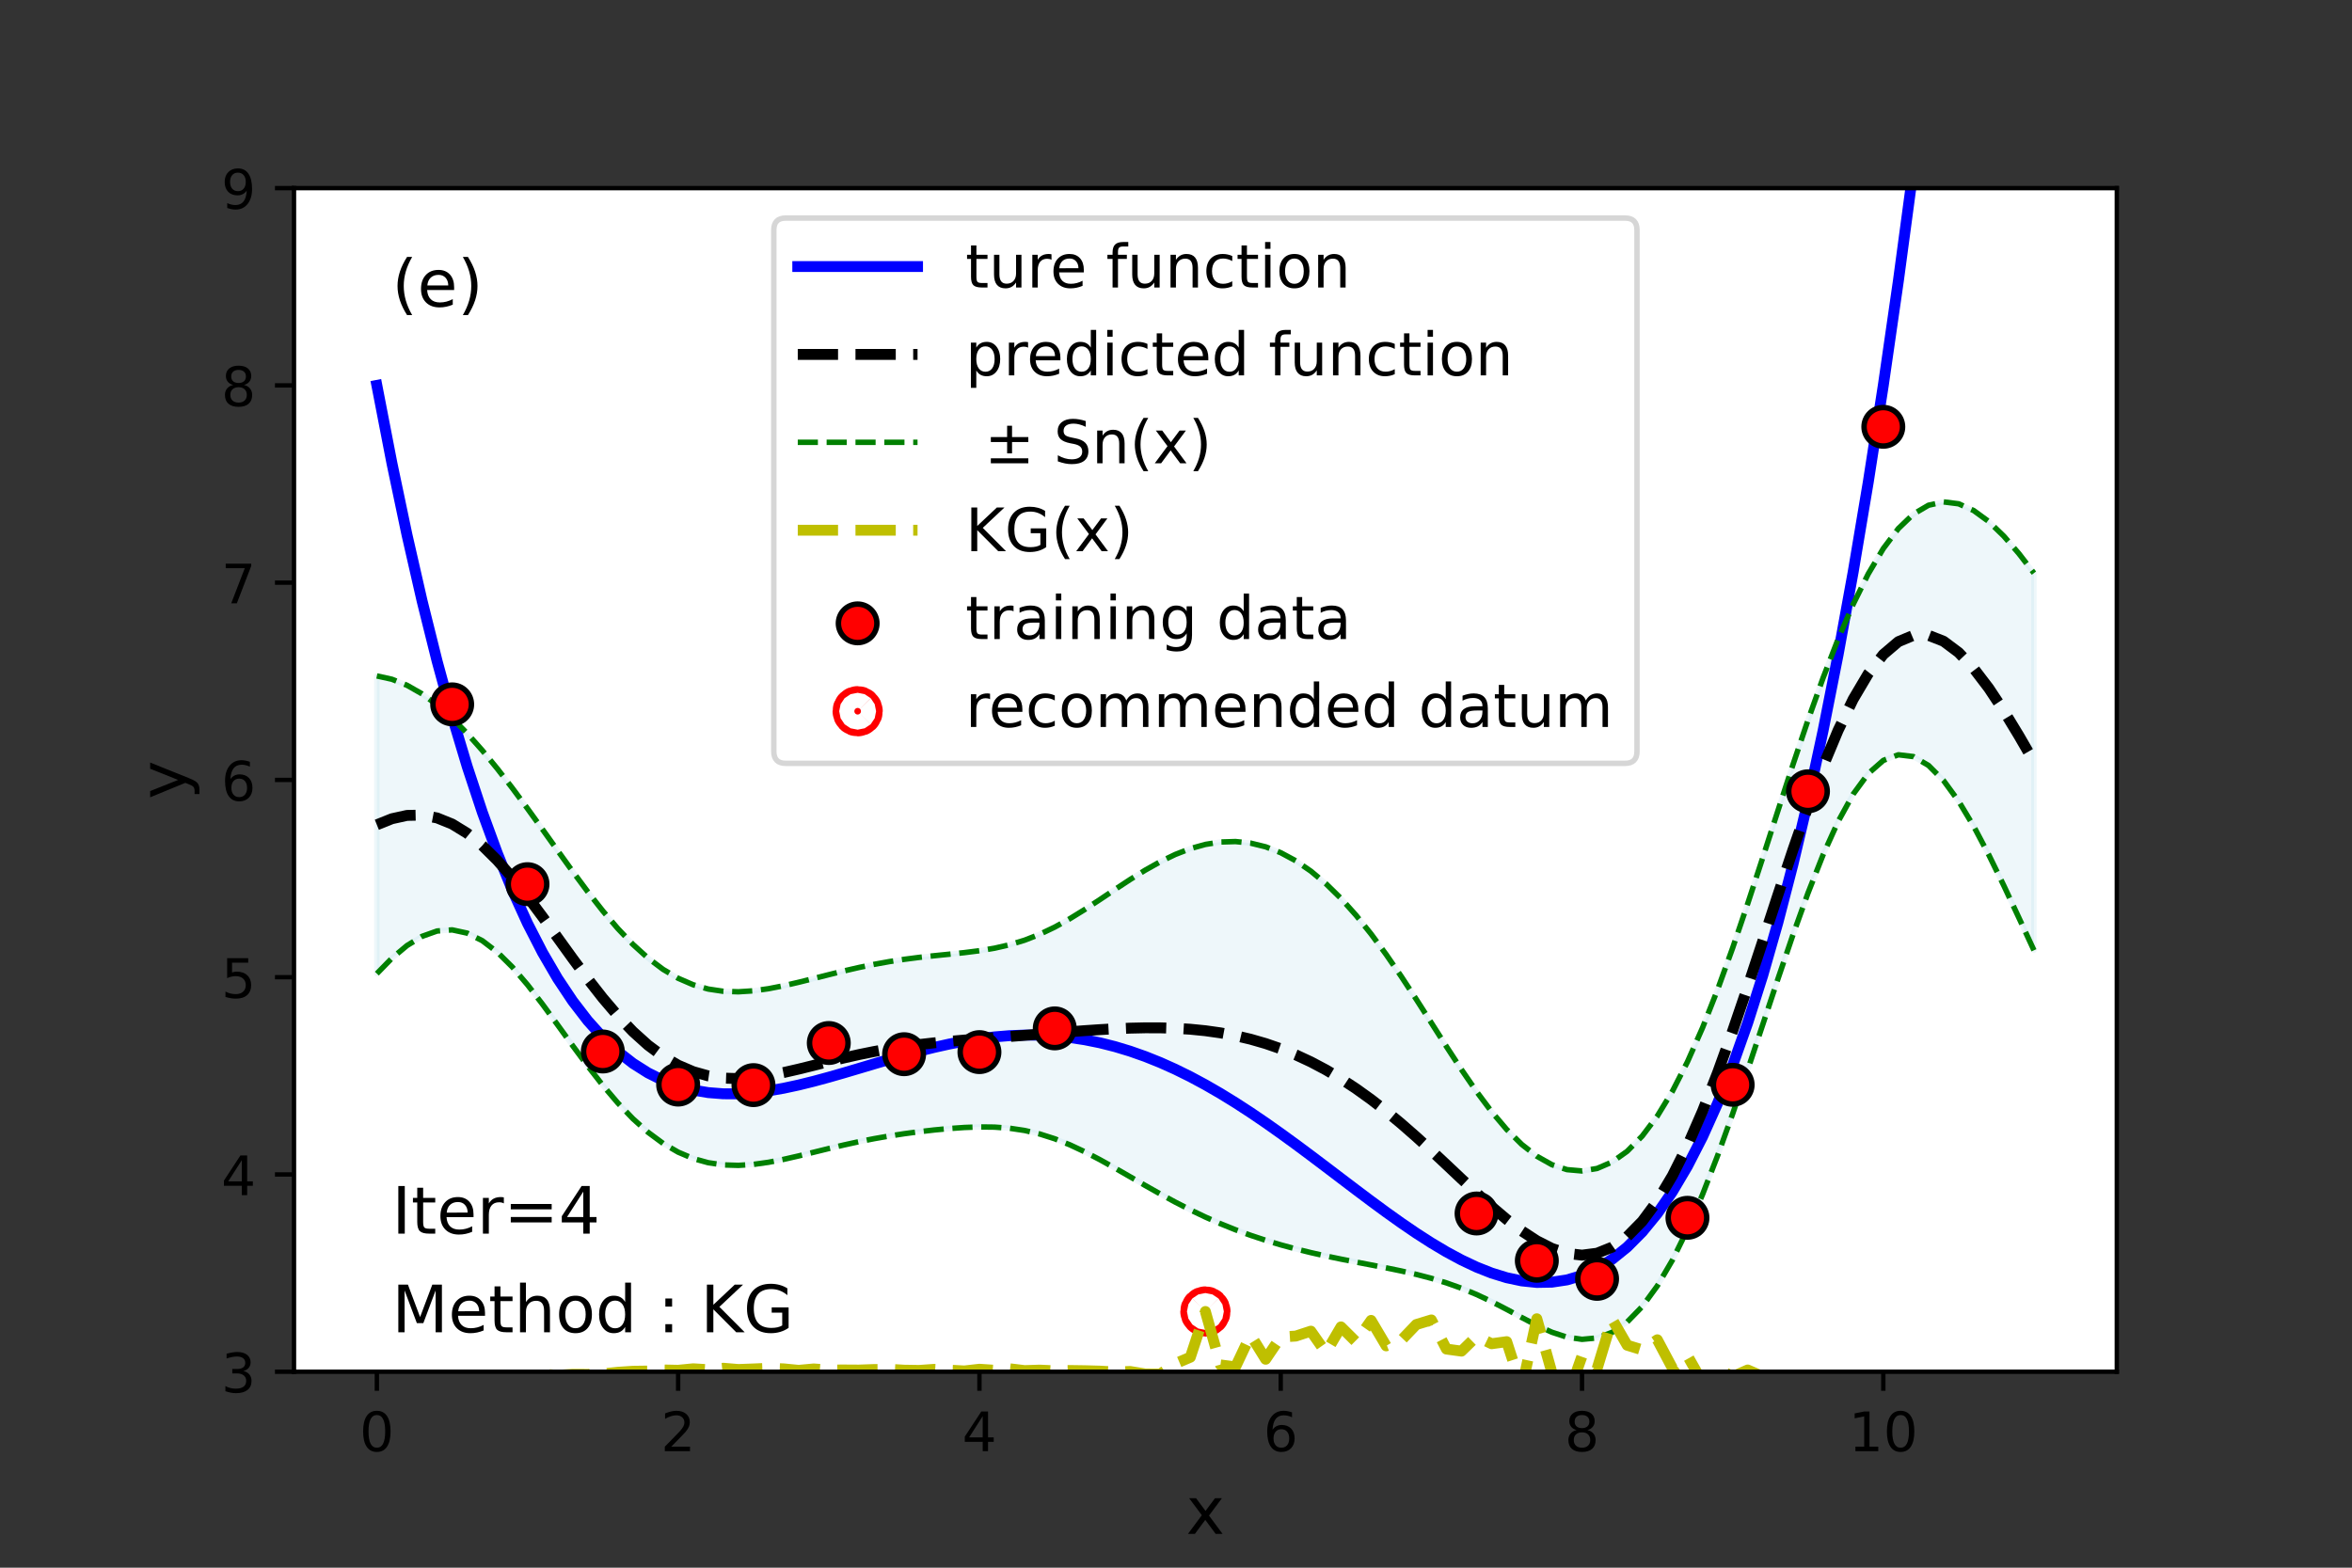 <?xml version="1.0" encoding="utf-8" standalone="no"?>
<!DOCTYPE svg PUBLIC "-//W3C//DTD SVG 1.1//EN"
  "http://www.w3.org/Graphics/SVG/1.1/DTD/svg11.dtd">
<!-- Created with matplotlib (https://matplotlib.org/) -->
<svg height="288pt" version="1.1" viewBox="0 0 432 288" width="432pt" xmlns="http://www.w3.org/2000/svg" xmlns:xlink="http://www.w3.org/1999/xlink">
 <rect x="0" y="0" width="432" height="288" fill="#333333" stroke="none"/>
 <defs>
  <style type="text/css">*{stroke-linecap:butt;stroke-linejoin:round;}</style>
 </defs>
 <g id="figure_1">
  <g id="patch_1">
   <path d="M 0 288 
L 432 288 
L 432 0 
L 0 0 
z
" style="fill:none;"/>
  </g>
  <g id="axes_1">
   <g id="patch_2">
    <path d="M 54 252 
L 388.8 252 
L 388.8 34.56 
L 54 34.56 
z
" style="fill:#ffffff;"/>
   </g>
   <g id="PolyCollection_1">
    <defs>
     <path d="M 69.218 -163.825 
L 69.218 -109.134 
L 71.985 -111.97 
L 74.752 -114.289 
L 77.519 -115.983 
L 80.286 -116.965 
L 83.053 -117.171 
L 85.82 -116.573 
L 88.587 -115.187 
L 91.354 -113.071 
L 94.121 -110.327 
L 96.888 -107.086 
L 99.655 -103.498 
L 102.421 -99.717 
L 105.188 -95.891 
L 107.955 -92.152 
L 110.722 -88.612 
L 113.489 -85.363 
L 116.256 -82.475 
L 119.023 -79.994 
L 121.79 -77.947 
L 124.557 -76.341 
L 127.324 -75.166 
L 130.091 -74.396 
L 132.858 -73.993 
L 135.625 -73.909 
L 138.392 -74.09 
L 141.159 -74.477 
L 143.926 -75.013 
L 146.693 -75.644 
L 149.46 -76.32 
L 152.226 -77.001 
L 154.993 -77.655 
L 157.76 -78.262 
L 160.527 -78.81 
L 163.294 -79.296 
L 166.061 -79.723 
L 168.828 -80.094 
L 171.595 -80.413 
L 174.362 -80.676 
L 177.129 -80.87 
L 179.896 -80.968 
L 182.663 -80.936 
L 185.43 -80.733 
L 188.197 -80.321 
L 190.964 -79.677 
L 193.731 -78.795 
L 196.498 -77.689 
L 199.264 -76.393 
L 202.031 -74.95 
L 204.798 -73.41 
L 207.565 -71.82 
L 210.332 -70.225 
L 213.099 -68.662 
L 215.866 -67.159 
L 218.633 -65.74 
L 221.4 -64.416 
L 224.167 -63.194 
L 226.934 -62.077 
L 229.701 -61.062 
L 232.468 -60.143 
L 235.235 -59.312 
L 238.002 -58.562 
L 240.769 -57.882 
L 243.536 -57.261 
L 246.302 -56.688 
L 249.069 -56.146 
L 251.836 -55.617 
L 254.603 -55.081 
L 257.37 -54.512 
L 260.137 -53.882 
L 262.904 -53.161 
L 265.671 -52.32 
L 268.438 -51.335 
L 271.205 -50.189 
L 273.972 -48.885 
L 276.739 -47.453 
L 279.506 -45.961 
L 282.273 -44.517 
L 285.04 -43.26 
L 287.807 -42.351 
L 290.574 -41.951 
L 293.34 -42.205 
L 296.107 -43.239 
L 298.874 -45.144 
L 301.641 -47.981 
L 304.408 -51.771 
L 307.175 -56.501 
L 309.942 -62.124 
L 312.709 -68.556 
L 315.476 -75.687 
L 318.243 -83.381 
L 321.01 -91.475 
L 323.777 -99.788 
L 326.544 -108.116 
L 329.311 -116.24 
L 332.078 -123.929 
L 334.845 -130.948 
L 337.612 -137.072 
L 340.379 -142.102 
L 343.145 -145.881 
L 345.912 -148.307 
L 348.679 -149.341 
L 351.446 -149.007 
L 354.213 -147.385 
L 356.98 -144.6 
L 359.747 -140.813 
L 362.514 -136.205 
L 365.281 -130.971 
L 368.048 -125.306 
L 370.815 -119.398 
L 373.582 -113.419 
L 373.582 -182.713 
L 373.582 -182.713 
L 370.815 -186.303 
L 368.048 -189.508 
L 365.281 -192.189 
L 362.514 -194.209 
L 359.747 -195.446 
L 356.98 -195.796 
L 354.213 -195.182 
L 351.446 -193.556 
L 348.679 -190.898 
L 345.912 -187.223 
L 343.145 -182.568 
L 340.379 -176.996 
L 337.612 -170.589 
L 334.845 -163.45 
L 332.078 -155.704 
L 329.311 -147.503 
L 326.544 -139.022 
L 323.777 -130.453 
L 321.01 -121.998 
L 318.243 -113.854 
L 315.476 -106.2 
L 312.709 -99.189 
L 309.942 -92.935 
L 307.175 -87.516 
L 304.408 -82.971 
L 301.641 -79.306 
L 298.874 -76.504 
L 296.107 -74.53 
L 293.34 -73.337 
L 290.574 -72.883 
L 287.807 -73.127 
L 285.04 -74.037 
L 282.273 -75.589 
L 279.506 -77.757 
L 276.739 -80.504 
L 273.972 -83.77 
L 271.205 -87.471 
L 268.438 -91.5 
L 265.671 -95.743 
L 262.904 -100.082 
L 260.137 -104.408 
L 257.37 -108.625 
L 254.603 -112.648 
L 251.836 -116.41 
L 249.069 -119.856 
L 246.302 -122.948 
L 243.536 -125.656 
L 240.769 -127.965 
L 238.002 -129.864 
L 235.235 -131.351 
L 232.468 -132.431 
L 229.701 -133.11 
L 226.934 -133.399 
L 224.167 -133.313 
L 221.4 -132.872 
L 218.633 -132.1 
L 215.866 -131.026 
L 213.099 -129.689 
L 210.332 -128.134 
L 207.565 -126.417 
L 204.798 -124.597 
L 202.031 -122.744 
L 199.264 -120.929 
L 196.498 -119.221 
L 193.731 -117.682 
L 190.964 -116.359 
L 188.197 -115.277 
L 185.43 -114.435 
L 182.663 -113.805 
L 179.896 -113.342 
L 177.129 -112.993 
L 174.362 -112.702 
L 171.595 -112.423 
L 168.828 -112.118 
L 166.061 -111.76 
L 163.294 -111.335 
L 160.527 -110.834 
L 157.76 -110.261 
L 154.993 -109.625 
L 152.226 -108.942 
L 149.46 -108.239 
L 146.693 -107.547 
L 143.926 -106.906 
L 141.159 -106.365 
L 138.392 -105.976 
L 135.625 -105.797 
L 132.858 -105.887 
L 130.091 -106.3 
L 127.324 -107.085 
L 124.557 -108.283 
L 121.79 -109.916 
L 119.023 -111.993 
L 116.256 -114.499 
L 113.489 -117.402 
L 110.722 -120.65 
L 107.955 -124.176 
L 105.188 -127.901 
L 102.421 -131.744 
L 99.655 -135.621 
L 96.888 -139.46 
L 94.121 -143.196 
L 91.354 -146.773 
L 88.587 -150.143 
L 85.82 -153.256 
L 83.053 -156.06 
L 80.286 -158.503 
L 77.519 -160.534 
L 74.752 -162.112 
L 71.985 -163.212 
L 69.218 -163.825 
z
" id="m77f57c59f1" style="stroke:#add8e6;stroke-opacity:0.2;"/>
    </defs>
    <g clip-path="url(#p179063954e)">
     <use style="fill:#add8e6;fill-opacity:0.2;stroke:#add8e6;stroke-opacity:0.2;" x="0" xlink:href="#m77f57c59f1" y="288"/>
    </g>
   </g>
   <g id="PathCollection_1">
    <defs>
     <path d="M 0 0.612 
C 0.162 0.612 0.318 0.548 0.433 0.433 
C 0.548 0.318 0.612 0.162 0.612 0 
C 0.612 -0.162 0.548 -0.318 0.433 -0.433 
C 0.318 -0.548 0.162 -0.612 0 -0.612 
C -0.162 -0.612 -0.318 -0.548 -0.433 -0.433 
C -0.548 -0.318 -0.612 -0.162 -0.612 0 
C -0.612 0.162 -0.548 0.318 -0.433 0.433 
C -0.318 0.548 -0.162 0.612 0 0.612 
z
" id="m5a3a02cf54" style="stroke:#ff0000;stroke-width:8;"/>
    </defs>
    <g clip-path="url(#p179063954e)">
     <use style="fill:#ff0000;stroke:#ff0000;stroke-width:8;" x="221.4" xlink:href="#m5a3a02cf54" y="240.934"/>
    </g>
   </g>
   <g id="matplotlib.axis_1">
    <g id="xtick_1">
     <g id="line2d_1">
      <defs>
       <path d="M 0 0 
L 0 3.5 
" id="ma69ce5e501" style="stroke:#000000;stroke-width:0.8;"/>
      </defs>
      <g>
       <use style="stroke:#000000;stroke-width:0.8;" x="69.218" xlink:href="#ma69ce5e501" y="252"/>
      </g>
     </g>
     <g id="text_1">
      <!-- 0 -->
      <g transform="translate(66.037 266.598)scale(0.1 -0.1)">
       <defs>
        <path d="M 31.781 66.406 
Q 24.172 66.406 20.328 58.906 
Q 16.5 51.422 16.5 36.375 
Q 16.5 21.391 20.328 13.891 
Q 24.172 6.391 31.781 6.391 
Q 39.453 6.391 43.281 13.891 
Q 47.125 21.391 47.125 36.375 
Q 47.125 51.422 43.281 58.906 
Q 39.453 66.406 31.781 66.406 
z
M 31.781 74.219 
Q 44.047 74.219 50.516 64.516 
Q 56.984 54.828 56.984 36.375 
Q 56.984 17.969 50.516 8.266 
Q 44.047 -1.422 31.781 -1.422 
Q 19.531 -1.422 13.062 8.266 
Q 6.594 17.969 6.594 36.375 
Q 6.594 54.828 13.062 64.516 
Q 19.531 74.219 31.781 74.219 
z
" id="DejaVuSans-48"/>
       </defs>
       <use xlink:href="#DejaVuSans-48"/>
      </g>
     </g>
    </g>
    <g id="xtick_2">
     <g id="line2d_2">
      <g>
       <use style="stroke:#000000;stroke-width:0.8;" x="124.557" xlink:href="#ma69ce5e501" y="252"/>
      </g>
     </g>
     <g id="text_2">
      <!-- 2 -->
      <g transform="translate(121.376 266.598)scale(0.1 -0.1)">
       <defs>
        <path d="M 19.188 8.297 
L 53.609 8.297 
L 53.609 0 
L 7.328 0 
L 7.328 8.297 
Q 12.938 14.109 22.625 23.891 
Q 32.328 33.688 34.812 36.531 
Q 39.547 41.844 41.422 45.531 
Q 43.312 49.219 43.312 52.781 
Q 43.312 58.594 39.234 62.25 
Q 35.156 65.922 28.609 65.922 
Q 23.969 65.922 18.812 64.312 
Q 13.672 62.703 7.812 59.422 
L 7.812 69.391 
Q 13.766 71.781 18.938 73 
Q 24.125 74.219 28.422 74.219 
Q 39.75 74.219 46.484 68.547 
Q 53.219 62.891 53.219 53.422 
Q 53.219 48.922 51.531 44.891 
Q 49.859 40.875 45.406 35.406 
Q 44.188 33.984 37.641 27.219 
Q 31.109 20.453 19.188 8.297 
z
" id="DejaVuSans-50"/>
       </defs>
       <use xlink:href="#DejaVuSans-50"/>
      </g>
     </g>
    </g>
    <g id="xtick_3">
     <g id="line2d_3">
      <g>
       <use style="stroke:#000000;stroke-width:0.8;" x="179.896" xlink:href="#ma69ce5e501" y="252"/>
      </g>
     </g>
     <g id="text_3">
      <!-- 4 -->
      <g transform="translate(176.715 266.598)scale(0.1 -0.1)">
       <defs>
        <path d="M 37.797 64.312 
L 12.891 25.391 
L 37.797 25.391 
z
M 35.203 72.906 
L 47.609 72.906 
L 47.609 25.391 
L 58.016 25.391 
L 58.016 17.188 
L 47.609 17.188 
L 47.609 0 
L 37.797 0 
L 37.797 17.188 
L 4.891 17.188 
L 4.891 26.703 
z
" id="DejaVuSans-52"/>
       </defs>
       <use xlink:href="#DejaVuSans-52"/>
      </g>
     </g>
    </g>
    <g id="xtick_4">
     <g id="line2d_4">
      <g>
       <use style="stroke:#000000;stroke-width:0.8;" x="235.235" xlink:href="#ma69ce5e501" y="252"/>
      </g>
     </g>
     <g id="text_4">
      <!-- 6 -->
      <g transform="translate(232.053 266.598)scale(0.1 -0.1)">
       <defs>
        <path d="M 33.016 40.375 
Q 26.375 40.375 22.484 35.828 
Q 18.609 31.297 18.609 23.391 
Q 18.609 15.531 22.484 10.953 
Q 26.375 6.391 33.016 6.391 
Q 39.656 6.391 43.531 10.953 
Q 47.406 15.531 47.406 23.391 
Q 47.406 31.297 43.531 35.828 
Q 39.656 40.375 33.016 40.375 
z
M 52.594 71.297 
L 52.594 62.312 
Q 48.875 64.062 45.094 64.984 
Q 41.312 65.922 37.594 65.922 
Q 27.828 65.922 22.672 59.328 
Q 17.531 52.734 16.797 39.406 
Q 19.672 43.656 24.016 45.922 
Q 28.375 48.188 33.594 48.188 
Q 44.578 48.188 50.953 41.516 
Q 57.328 34.859 57.328 23.391 
Q 57.328 12.156 50.688 5.359 
Q 44.047 -1.422 33.016 -1.422 
Q 20.359 -1.422 13.672 8.266 
Q 6.984 17.969 6.984 36.375 
Q 6.984 53.656 15.188 63.938 
Q 23.391 74.219 37.203 74.219 
Q 40.922 74.219 44.703 73.484 
Q 48.484 72.75 52.594 71.297 
z
" id="DejaVuSans-54"/>
       </defs>
       <use xlink:href="#DejaVuSans-54"/>
      </g>
     </g>
    </g>
    <g id="xtick_5">
     <g id="line2d_5">
      <g>
       <use style="stroke:#000000;stroke-width:0.8;" x="290.574" xlink:href="#ma69ce5e501" y="252"/>
      </g>
     </g>
     <g id="text_5">
      <!-- 8 -->
      <g transform="translate(287.392 266.598)scale(0.1 -0.1)">
       <defs>
        <path d="M 31.781 34.625 
Q 24.75 34.625 20.719 30.859 
Q 16.703 27.094 16.703 20.516 
Q 16.703 13.922 20.719 10.156 
Q 24.75 6.391 31.781 6.391 
Q 38.812 6.391 42.859 10.172 
Q 46.922 13.969 46.922 20.516 
Q 46.922 27.094 42.891 30.859 
Q 38.875 34.625 31.781 34.625 
z
M 21.922 38.812 
Q 15.578 40.375 12.031 44.719 
Q 8.5 49.078 8.5 55.328 
Q 8.5 64.062 14.719 69.141 
Q 20.953 74.219 31.781 74.219 
Q 42.672 74.219 48.875 69.141 
Q 55.078 64.062 55.078 55.328 
Q 55.078 49.078 51.531 44.719 
Q 48 40.375 41.703 38.812 
Q 48.828 37.156 52.797 32.312 
Q 56.781 27.484 56.781 20.516 
Q 56.781 9.906 50.312 4.234 
Q 43.844 -1.422 31.781 -1.422 
Q 19.734 -1.422 13.25 4.234 
Q 6.781 9.906 6.781 20.516 
Q 6.781 27.484 10.781 32.312 
Q 14.797 37.156 21.922 38.812 
z
M 18.312 54.391 
Q 18.312 48.734 21.844 45.562 
Q 25.391 42.391 31.781 42.391 
Q 38.141 42.391 41.719 45.562 
Q 45.312 48.734 45.312 54.391 
Q 45.312 60.062 41.719 63.234 
Q 38.141 66.406 31.781 66.406 
Q 25.391 66.406 21.844 63.234 
Q 18.312 60.062 18.312 54.391 
z
" id="DejaVuSans-56"/>
       </defs>
       <use xlink:href="#DejaVuSans-56"/>
      </g>
     </g>
    </g>
    <g id="xtick_6">
     <g id="line2d_6">
      <g>
       <use style="stroke:#000000;stroke-width:0.8;" x="345.912" xlink:href="#ma69ce5e501" y="252"/>
      </g>
     </g>
     <g id="text_6">
      <!-- 10 -->
      <g transform="translate(339.55 266.598)scale(0.1 -0.1)">
       <defs>
        <path d="M 12.406 8.297 
L 28.516 8.297 
L 28.516 63.922 
L 10.984 60.406 
L 10.984 69.391 
L 28.422 72.906 
L 38.281 72.906 
L 38.281 8.297 
L 54.391 8.297 
L 54.391 0 
L 12.406 0 
z
" id="DejaVuSans-49"/>
       </defs>
       <use xlink:href="#DejaVuSans-49"/>
       <use x="63.623" xlink:href="#DejaVuSans-48"/>
      </g>
     </g>
    </g>
    <g id="text_7">
     <!-- x -->
     <g transform="translate(217.849 281.796)scale(0.12 -0.12)">
      <defs>
       <path d="M 54.891 54.688 
L 35.109 28.078 
L 55.906 0 
L 45.312 0 
L 29.391 21.484 
L 13.484 0 
L 2.875 0 
L 24.125 28.609 
L 4.688 54.688 
L 15.281 54.688 
L 29.781 35.203 
L 44.281 54.688 
z
" id="DejaVuSans-120"/>
      </defs>
      <use xlink:href="#DejaVuSans-120"/>
     </g>
    </g>
   </g>
   <g id="matplotlib.axis_2">
    <g id="ytick_1">
     <g id="line2d_7">
      <defs>
       <path d="M 0 0 
L -3.5 0 
" id="m3f76077a2d" style="stroke:#000000;stroke-width:0.8;"/>
      </defs>
      <g>
       <use style="stroke:#000000;stroke-width:0.8;" x="54" xlink:href="#m3f76077a2d" y="252"/>
      </g>
     </g>
     <g id="text_8">
      <!-- 3 -->
      <g transform="translate(40.638 255.799)scale(0.1 -0.1)">
       <defs>
        <path d="M 40.578 39.312 
Q 47.656 37.797 51.625 33 
Q 55.609 28.219 55.609 21.188 
Q 55.609 10.406 48.188 4.484 
Q 40.766 -1.422 27.094 -1.422 
Q 22.516 -1.422 17.656 -0.516 
Q 12.797 0.391 7.625 2.203 
L 7.625 11.719 
Q 11.719 9.328 16.594 8.109 
Q 21.484 6.891 26.812 6.891 
Q 36.078 6.891 40.938 10.547 
Q 45.797 14.203 45.797 21.188 
Q 45.797 27.641 41.281 31.266 
Q 36.766 34.906 28.719 34.906 
L 20.219 34.906 
L 20.219 43.016 
L 29.109 43.016 
Q 36.375 43.016 40.234 45.922 
Q 44.094 48.828 44.094 54.297 
Q 44.094 59.906 40.109 62.906 
Q 36.141 65.922 28.719 65.922 
Q 24.656 65.922 20.016 65.031 
Q 15.375 64.156 9.812 62.312 
L 9.812 71.094 
Q 15.438 72.656 20.344 73.438 
Q 25.25 74.219 29.594 74.219 
Q 40.828 74.219 47.359 69.109 
Q 53.906 64.016 53.906 55.328 
Q 53.906 49.266 50.438 45.094 
Q 46.969 40.922 40.578 39.312 
z
" id="DejaVuSans-51"/>
       </defs>
       <use xlink:href="#DejaVuSans-51"/>
      </g>
     </g>
    </g>
    <g id="ytick_2">
     <g id="line2d_8">
      <g>
       <use style="stroke:#000000;stroke-width:0.8;" x="54" xlink:href="#m3f76077a2d" y="215.76"/>
      </g>
     </g>
     <g id="text_9">
      <!-- 4 -->
      <g transform="translate(40.638 219.559)scale(0.1 -0.1)">
       <use xlink:href="#DejaVuSans-52"/>
      </g>
     </g>
    </g>
    <g id="ytick_3">
     <g id="line2d_9">
      <g>
       <use style="stroke:#000000;stroke-width:0.8;" x="54" xlink:href="#m3f76077a2d" y="179.52"/>
      </g>
     </g>
     <g id="text_10">
      <!-- 5 -->
      <g transform="translate(40.638 183.319)scale(0.1 -0.1)">
       <defs>
        <path d="M 10.797 72.906 
L 49.516 72.906 
L 49.516 64.594 
L 19.828 64.594 
L 19.828 46.734 
Q 21.969 47.469 24.109 47.828 
Q 26.266 48.188 28.422 48.188 
Q 40.625 48.188 47.75 41.5 
Q 54.891 34.812 54.891 23.391 
Q 54.891 11.625 47.562 5.094 
Q 40.234 -1.422 26.906 -1.422 
Q 22.312 -1.422 17.547 -0.641 
Q 12.797 0.141 7.719 1.703 
L 7.719 11.625 
Q 12.109 9.234 16.797 8.062 
Q 21.484 6.891 26.703 6.891 
Q 35.156 6.891 40.078 11.328 
Q 45.016 15.766 45.016 23.391 
Q 45.016 31 40.078 35.438 
Q 35.156 39.891 26.703 39.891 
Q 22.75 39.891 18.812 39.016 
Q 14.891 38.141 10.797 36.281 
z
" id="DejaVuSans-53"/>
       </defs>
       <use xlink:href="#DejaVuSans-53"/>
      </g>
     </g>
    </g>
    <g id="ytick_4">
     <g id="line2d_10">
      <g>
       <use style="stroke:#000000;stroke-width:0.8;" x="54" xlink:href="#m3f76077a2d" y="143.28"/>
      </g>
     </g>
     <g id="text_11">
      <!-- 6 -->
      <g transform="translate(40.638 147.079)scale(0.1 -0.1)">
       <use xlink:href="#DejaVuSans-54"/>
      </g>
     </g>
    </g>
    <g id="ytick_5">
     <g id="line2d_11">
      <g>
       <use style="stroke:#000000;stroke-width:0.8;" x="54" xlink:href="#m3f76077a2d" y="107.04"/>
      </g>
     </g>
     <g id="text_12">
      <!-- 7 -->
      <g transform="translate(40.638 110.839)scale(0.1 -0.1)">
       <defs>
        <path d="M 8.203 72.906 
L 55.078 72.906 
L 55.078 68.703 
L 28.609 0 
L 18.312 0 
L 43.219 64.594 
L 8.203 64.594 
z
" id="DejaVuSans-55"/>
       </defs>
       <use xlink:href="#DejaVuSans-55"/>
      </g>
     </g>
    </g>
    <g id="ytick_6">
     <g id="line2d_12">
      <g>
       <use style="stroke:#000000;stroke-width:0.8;" x="54" xlink:href="#m3f76077a2d" y="70.8"/>
      </g>
     </g>
     <g id="text_13">
      <!-- 8 -->
      <g transform="translate(40.638 74.599)scale(0.1 -0.1)">
       <use xlink:href="#DejaVuSans-56"/>
      </g>
     </g>
    </g>
    <g id="ytick_7">
     <g id="line2d_13">
      <g>
       <use style="stroke:#000000;stroke-width:0.8;" x="54" xlink:href="#m3f76077a2d" y="34.56"/>
      </g>
     </g>
     <g id="text_14">
      <!-- 9 -->
      <g transform="translate(40.638 38.359)scale(0.1 -0.1)">
       <defs>
        <path d="M 10.984 1.516 
L 10.984 10.5 
Q 14.703 8.734 18.5 7.812 
Q 22.312 6.891 25.984 6.891 
Q 35.75 6.891 40.891 13.453 
Q 46.047 20.016 46.781 33.406 
Q 43.953 29.203 39.594 26.953 
Q 35.25 24.703 29.984 24.703 
Q 19.047 24.703 12.672 31.312 
Q 6.297 37.938 6.297 49.422 
Q 6.297 60.641 12.938 67.422 
Q 19.578 74.219 30.609 74.219 
Q 43.266 74.219 49.922 64.516 
Q 56.594 54.828 56.594 36.375 
Q 56.594 19.141 48.406 8.859 
Q 40.234 -1.422 26.422 -1.422 
Q 22.703 -1.422 18.891 -0.688 
Q 15.094 0.047 10.984 1.516 
z
M 30.609 32.422 
Q 37.25 32.422 41.125 36.953 
Q 45.016 41.5 45.016 49.422 
Q 45.016 57.281 41.125 61.844 
Q 37.25 66.406 30.609 66.406 
Q 23.969 66.406 20.094 61.844 
Q 16.219 57.281 16.219 49.422 
Q 16.219 41.5 20.094 36.953 
Q 23.969 32.422 30.609 32.422 
z
" id="DejaVuSans-57"/>
       </defs>
       <use xlink:href="#DejaVuSans-57"/>
      </g>
     </g>
    </g>
    <g id="text_15">
     <!-- y -->
     <g transform="translate(34.142 146.831)rotate(-90)scale(0.12 -0.12)">
      <defs>
       <path d="M 32.172 -5.078 
Q 28.375 -14.844 24.75 -17.812 
Q 21.141 -20.797 15.094 -20.797 
L 7.906 -20.797 
L 7.906 -13.281 
L 13.188 -13.281 
Q 16.891 -13.281 18.938 -11.516 
Q 21 -9.766 23.484 -3.219 
L 25.094 0.875 
L 2.984 54.688 
L 12.5 54.688 
L 29.594 11.922 
L 46.688 54.688 
L 56.203 54.688 
z
" id="DejaVuSans-121"/>
      </defs>
      <use xlink:href="#DejaVuSans-121"/>
     </g>
    </g>
   </g>
   <g id="line2d_14">
    <path clip-path="url(#p179063954e)" d="M 69.218 70.8 
L 71.985 85.084 
L 74.752 98.255 
L 77.519 110.365 
L 80.286 121.466 
L 83.053 131.608 
L 85.82 140.842 
L 88.587 149.214 
L 91.354 156.771 
L 94.121 163.561 
L 96.888 169.626 
L 99.655 175.012 
L 102.421 179.761 
L 105.188 183.913 
L 107.955 187.509 
L 110.722 190.589 
L 113.489 193.19 
L 116.256 195.349 
L 119.023 197.101 
L 121.79 198.482 
L 124.557 199.524 
L 127.324 200.261 
L 130.091 200.723 
L 132.858 200.94 
L 135.625 200.941 
L 138.392 200.754 
L 141.159 200.406 
L 143.926 199.922 
L 146.693 199.327 
L 149.46 198.643 
L 152.226 197.894 
L 154.993 197.099 
L 157.76 196.279 
L 160.527 195.453 
L 163.294 194.638 
L 166.061 193.851 
L 168.828 193.106 
L 171.595 192.419 
L 174.362 191.803 
L 177.129 191.268 
L 179.896 190.827 
L 182.663 190.488 
L 185.43 190.261 
L 188.197 190.153 
L 190.964 190.17 
L 193.731 190.317 
L 196.498 190.599 
L 199.264 191.018 
L 202.031 191.576 
L 204.798 192.273 
L 207.565 193.11 
L 210.332 194.084 
L 213.099 195.194 
L 215.866 196.434 
L 218.633 197.8 
L 221.4 199.287 
L 224.167 200.885 
L 226.934 202.589 
L 229.701 204.386 
L 232.468 206.268 
L 235.235 208.222 
L 238.002 210.235 
L 240.769 212.294 
L 243.536 214.383 
L 246.302 216.485 
L 249.069 218.584 
L 251.836 220.661 
L 254.603 222.696 
L 257.37 224.668 
L 260.137 226.556 
L 262.904 228.335 
L 265.671 229.983 
L 268.438 231.473 
L 271.205 232.78 
L 273.972 233.875 
L 276.739 234.729 
L 279.506 235.314 
L 282.273 235.598 
L 285.04 235.548 
L 287.807 235.132 
L 290.574 234.315 
L 293.34 233.061 
L 296.107 231.335 
L 298.874 229.098 
L 301.641 226.31 
L 304.408 222.933 
L 307.175 218.925 
L 309.942 214.244 
L 312.709 208.846 
L 315.476 202.686 
L 318.243 195.719 
L 321.01 187.899 
L 323.777 179.176 
L 326.544 169.503 
L 329.311 158.828 
L 332.078 147.101 
L 334.845 134.269 
L 337.612 120.278 
L 340.379 105.074 
L 343.145 88.6 
L 345.912 70.8 
L 348.679 51.616 
L 351.446 30.987 
L 354.213 8.855 
L 355.364 -1 
" style="fill:none;stroke:#0000ff;stroke-linecap:square;stroke-width:2;"/>
   </g>
   <g id="line2d_15">
    <path clip-path="url(#p179063954e)" d="M 69.218 178.866 
L 71.985 176.03 
L 74.752 173.711 
L 77.519 172.017 
L 80.286 171.035 
L 83.053 170.829 
L 85.82 171.427 
L 88.587 172.813 
L 91.354 174.929 
L 94.121 177.673 
L 96.888 180.914 
L 99.655 184.502 
L 102.421 188.283 
L 105.188 192.109 
L 107.955 195.848 
L 110.722 199.388 
L 113.489 202.637 
L 116.256 205.525 
L 119.023 208.006 
L 121.79 210.053 
L 124.557 211.659 
L 127.324 212.834 
L 130.091 213.604 
L 132.858 214.007 
L 135.625 214.091 
L 138.392 213.91 
L 141.159 213.523 
L 143.926 212.987 
L 146.693 212.356 
L 149.46 211.68 
L 152.226 210.999 
L 154.993 210.345 
L 157.76 209.738 
L 160.527 209.19 
L 163.294 208.704 
L 166.061 208.277 
L 168.828 207.906 
L 171.595 207.587 
L 174.362 207.324 
L 177.129 207.13 
L 179.896 207.032 
L 182.663 207.064 
L 185.43 207.267 
L 188.197 207.679 
L 190.964 208.323 
L 193.731 209.205 
L 196.498 210.311 
L 199.264 211.607 
L 202.031 213.05 
L 204.798 214.59 
L 207.565 216.18 
L 210.332 217.775 
L 213.099 219.338 
L 215.866 220.841 
L 218.633 222.26 
L 221.4 223.584 
L 224.167 224.806 
L 226.934 225.923 
L 229.701 226.938 
L 232.468 227.857 
L 235.235 228.688 
L 238.002 229.438 
L 240.769 230.118 
L 243.536 230.739 
L 246.302 231.312 
L 249.069 231.854 
L 251.836 232.383 
L 254.603 232.919 
L 257.37 233.488 
L 260.137 234.118 
L 262.904 234.839 
L 265.671 235.68 
L 268.438 236.665 
L 271.205 237.811 
L 273.972 239.115 
L 276.739 240.547 
L 279.506 242.039 
L 282.273 243.483 
L 285.04 244.74 
L 287.807 245.649 
L 290.574 246.049 
L 293.34 245.795 
L 296.107 244.761 
L 298.874 242.856 
L 301.641 240.019 
L 304.408 236.229 
L 307.175 231.499 
L 309.942 225.876 
L 312.709 219.444 
L 315.476 212.313 
L 318.243 204.619 
L 321.01 196.525 
L 323.777 188.212 
L 326.544 179.884 
L 329.311 171.76 
L 332.078 164.071 
L 334.845 157.052 
L 337.612 150.928 
L 340.379 145.898 
L 343.145 142.119 
L 345.912 139.693 
L 348.679 138.659 
L 351.446 138.993 
L 354.213 140.615 
L 356.98 143.4 
L 359.747 147.187 
L 362.514 151.795 
L 365.281 157.029 
L 368.048 162.694 
L 370.815 168.602 
L 373.582 174.581 
" style="fill:none;stroke:#008000;stroke-dasharray:3.7,1.6;stroke-dashoffset:0;"/>
   </g>
   <g id="line2d_16">
    <path clip-path="url(#p179063954e)" d="M 69.218 124.175 
L 71.985 124.788 
L 74.752 125.888 
L 77.519 127.466 
L 80.286 129.497 
L 83.053 131.94 
L 85.82 134.744 
L 88.587 137.857 
L 91.354 141.227 
L 94.121 144.804 
L 96.888 148.54 
L 99.655 152.379 
L 102.421 156.256 
L 105.188 160.099 
L 107.955 163.824 
L 110.722 167.35 
L 113.489 170.598 
L 116.256 173.501 
L 119.023 176.007 
L 121.79 178.084 
L 124.557 179.717 
L 127.324 180.915 
L 130.091 181.7 
L 132.858 182.113 
L 135.625 182.203 
L 138.392 182.024 
L 141.159 181.635 
L 143.926 181.094 
L 146.693 180.453 
L 149.46 179.761 
L 152.226 179.058 
L 154.993 178.375 
L 157.76 177.739 
L 160.527 177.166 
L 163.294 176.665 
L 166.061 176.24 
L 168.828 175.882 
L 171.595 175.577 
L 174.362 175.298 
L 177.129 175.007 
L 179.896 174.658 
L 182.663 174.195 
L 185.43 173.565 
L 188.197 172.723 
L 190.964 171.641 
L 193.731 170.318 
L 196.498 168.779 
L 199.264 167.071 
L 202.031 165.256 
L 204.798 163.403 
L 207.565 161.583 
L 210.332 159.866 
L 213.099 158.311 
L 215.866 156.974 
L 218.633 155.9 
L 221.4 155.128 
L 224.167 154.687 
L 226.934 154.601 
L 229.701 154.89 
L 232.468 155.569 
L 235.235 156.649 
L 238.002 158.136 
L 240.769 160.035 
L 243.536 162.344 
L 246.302 165.052 
L 249.069 168.144 
L 251.836 171.59 
L 254.603 175.352 
L 257.37 179.375 
L 260.137 183.592 
L 262.904 187.918 
L 265.671 192.257 
L 268.438 196.5 
L 271.205 200.529 
L 273.972 204.23 
L 276.739 207.496 
L 279.506 210.243 
L 282.273 212.411 
L 285.04 213.963 
L 287.807 214.873 
L 290.574 215.117 
L 293.34 214.663 
L 296.107 213.47 
L 298.874 211.496 
L 301.641 208.694 
L 304.408 205.029 
L 307.175 200.484 
L 309.942 195.065 
L 312.709 188.811 
L 315.476 181.8 
L 318.243 174.146 
L 321.01 166.002 
L 323.777 157.547 
L 326.544 148.978 
L 329.311 140.497 
L 332.078 132.296 
L 334.845 124.55 
L 337.612 117.411 
L 340.379 111.004 
L 343.145 105.432 
L 345.912 100.777 
L 348.679 97.102 
L 351.446 94.444 
L 354.213 92.818 
L 356.98 92.204 
L 359.747 92.554 
L 362.514 93.791 
L 365.281 95.811 
L 368.048 98.492 
L 370.815 101.697 
L 373.582 105.287 
" style="fill:none;stroke:#008000;stroke-dasharray:3.7,1.6;stroke-dashoffset:0;"/>
   </g>
   <g id="line2d_17">
    <path clip-path="url(#p179063954e)" d="M 69.218 254.388 
L 71.985 254.454 
L 74.752 254.319 
L 77.519 254.127 
L 80.286 253.743 
L 83.053 253.781 
L 85.82 253.546 
L 88.587 253.519 
L 91.354 253.242 
L 94.121 253.151 
L 96.888 252.831 
L 99.655 252.457 
L 102.421 252.652 
L 105.188 252.478 
L 107.955 252.49 
L 110.722 252.396 
L 113.489 252.099 
L 116.256 251.914 
L 119.023 251.877 
L 121.79 251.676 
L 124.557 251.733 
L 127.324 251.459 
L 130.091 251.628 
L 132.858 251.36 
L 135.625 251.591 
L 138.392 251.489 
L 141.159 251.37 
L 143.926 251.473 
L 146.693 251.743 
L 149.46 251.488 
L 152.226 251.69 
L 154.993 251.677 
L 157.76 251.695 
L 160.527 251.596 
L 163.294 251.553 
L 166.061 251.714 
L 168.828 251.758 
L 171.595 251.563 
L 174.362 251.709 
L 177.129 251.859 
L 179.896 251.543 
L 182.663 251.731 
L 185.43 251.455 
L 188.197 251.792 
L 190.964 251.704 
L 193.731 251.83 
L 196.498 251.774 
L 199.264 251.814 
L 202.031 251.89 
L 204.798 252.045 
L 207.565 251.954 
L 210.332 252.41 
L 213.099 252.433 
L 215.866 250.517 
L 218.633 249.336 
L 221.4 240.934 
L 224.167 250.752 
L 226.934 251.11 
L 229.701 245.245 
L 232.468 249.708 
L 235.235 245.624 
L 238.002 245.45 
L 240.769 244.546 
L 243.536 248.487 
L 246.302 243.764 
L 249.069 246.512 
L 251.836 242.57 
L 254.603 247.248 
L 257.37 246.225 
L 260.137 243.328 
L 262.904 242.484 
L 265.671 247.836 
L 268.438 248.216 
L 271.205 245.516 
L 273.972 246.855 
L 276.739 246.476 
L 279.506 254.988 
L 282.273 242.271 
L 285.04 252.151 
L 287.807 256.958 
L 290.574 249.116 
L 293.34 251.455 
L 296.107 242.347 
L 298.874 247.132 
L 301.641 247.982 
L 304.408 246.13 
L 307.175 251.329 
L 309.942 249.063 
L 312.709 253.959 
L 315.476 251.434 
L 318.243 252.904 
L 321.01 251.679 
L 323.777 252.88 
L 326.544 252.904 
L 329.311 253.399 
L 332.078 253.175 
L 334.845 254.108 
L 337.612 256.7 
L 340.379 256.645 
L 343.145 256.025 
L 345.912 256.118 
L 348.679 257.04 
L 351.446 256.593 
L 354.213 256.769 
L 356.98 256.555 
L 359.747 256.181 
L 362.514 256.745 
L 365.281 258.005 
L 368.048 256.491 
L 370.815 257.129 
L 373.582 257.214 
" style="fill:none;stroke:#bfbf00;stroke-dasharray:7.4,3.2;stroke-dashoffset:0;stroke-width:2;"/>
   </g>
   <g id="patch_3">
    <path d="M 54 252 
L 54 34.56 
" style="fill:none;stroke:#000000;stroke-linecap:square;stroke-linejoin:miter;stroke-width:0.8;"/>
   </g>
   <g id="patch_4">
    <path d="M 388.8 252 
L 388.8 34.56 
" style="fill:none;stroke:#000000;stroke-linecap:square;stroke-linejoin:miter;stroke-width:0.8;"/>
   </g>
   <g id="patch_5">
    <path d="M 54 252 
L 388.8 252 
" style="fill:none;stroke:#000000;stroke-linecap:square;stroke-linejoin:miter;stroke-width:0.8;"/>
   </g>
   <g id="patch_6">
    <path d="M 54 34.56 
L 388.8 34.56 
" style="fill:none;stroke:#000000;stroke-linecap:square;stroke-linejoin:miter;stroke-width:0.8;"/>
   </g>
   <g id="text_16">
    <!-- Method : KG -->
    <g transform="translate(71.985 244.752)scale(0.12 -0.12)">
     <defs>
      <path d="M 9.812 72.906 
L 24.516 72.906 
L 43.109 23.297 
L 61.812 72.906 
L 76.516 72.906 
L 76.516 0 
L 66.891 0 
L 66.891 64.016 
L 48.094 14.016 
L 38.188 14.016 
L 19.391 64.016 
L 19.391 0 
L 9.812 0 
z
" id="DejaVuSans-77"/>
      <path d="M 56.203 29.594 
L 56.203 25.203 
L 14.891 25.203 
Q 15.484 15.922 20.484 11.062 
Q 25.484 6.203 34.422 6.203 
Q 39.594 6.203 44.453 7.469 
Q 49.312 8.734 54.109 11.281 
L 54.109 2.781 
Q 49.266 0.734 44.188 -0.344 
Q 39.109 -1.422 33.891 -1.422 
Q 20.797 -1.422 13.156 6.188 
Q 5.516 13.812 5.516 26.812 
Q 5.516 40.234 12.766 48.109 
Q 20.016 56 32.328 56 
Q 43.359 56 49.781 48.891 
Q 56.203 41.797 56.203 29.594 
z
M 47.219 32.234 
Q 47.125 39.594 43.094 43.984 
Q 39.062 48.391 32.422 48.391 
Q 24.906 48.391 20.391 44.141 
Q 15.875 39.891 15.188 32.172 
z
" id="DejaVuSans-101"/>
      <path d="M 18.312 70.219 
L 18.312 54.688 
L 36.812 54.688 
L 36.812 47.703 
L 18.312 47.703 
L 18.312 18.016 
Q 18.312 11.328 20.141 9.422 
Q 21.969 7.516 27.594 7.516 
L 36.812 7.516 
L 36.812 0 
L 27.594 0 
Q 17.188 0 13.234 3.875 
Q 9.281 7.766 9.281 18.016 
L 9.281 47.703 
L 2.688 47.703 
L 2.688 54.688 
L 9.281 54.688 
L 9.281 70.219 
z
" id="DejaVuSans-116"/>
      <path d="M 54.891 33.016 
L 54.891 0 
L 45.906 0 
L 45.906 32.719 
Q 45.906 40.484 42.875 44.328 
Q 39.844 48.188 33.797 48.188 
Q 26.516 48.188 22.312 43.547 
Q 18.109 38.922 18.109 30.906 
L 18.109 0 
L 9.078 0 
L 9.078 75.984 
L 18.109 75.984 
L 18.109 46.188 
Q 21.344 51.125 25.703 53.562 
Q 30.078 56 35.797 56 
Q 45.219 56 50.047 50.172 
Q 54.891 44.344 54.891 33.016 
z
" id="DejaVuSans-104"/>
      <path d="M 30.609 48.391 
Q 23.391 48.391 19.188 42.75 
Q 14.984 37.109 14.984 27.297 
Q 14.984 17.484 19.156 11.844 
Q 23.344 6.203 30.609 6.203 
Q 37.797 6.203 41.984 11.859 
Q 46.188 17.531 46.188 27.297 
Q 46.188 37.016 41.984 42.703 
Q 37.797 48.391 30.609 48.391 
z
M 30.609 56 
Q 42.328 56 49.016 48.375 
Q 55.719 40.766 55.719 27.297 
Q 55.719 13.875 49.016 6.219 
Q 42.328 -1.422 30.609 -1.422 
Q 18.844 -1.422 12.172 6.219 
Q 5.516 13.875 5.516 27.297 
Q 5.516 40.766 12.172 48.375 
Q 18.844 56 30.609 56 
z
" id="DejaVuSans-111"/>
      <path d="M 45.406 46.391 
L 45.406 75.984 
L 54.391 75.984 
L 54.391 0 
L 45.406 0 
L 45.406 8.203 
Q 42.578 3.328 38.25 0.953 
Q 33.938 -1.422 27.875 -1.422 
Q 17.969 -1.422 11.734 6.484 
Q 5.516 14.406 5.516 27.297 
Q 5.516 40.188 11.734 48.094 
Q 17.969 56 27.875 56 
Q 33.938 56 38.25 53.625 
Q 42.578 51.266 45.406 46.391 
z
M 14.797 27.297 
Q 14.797 17.391 18.875 11.75 
Q 22.953 6.109 30.078 6.109 
Q 37.203 6.109 41.297 11.75 
Q 45.406 17.391 45.406 27.297 
Q 45.406 37.203 41.297 42.844 
Q 37.203 48.484 30.078 48.484 
Q 22.953 48.484 18.875 42.844 
Q 14.797 37.203 14.797 27.297 
z
" id="DejaVuSans-100"/>
      <path id="DejaVuSans-32"/>
      <path d="M 11.719 12.406 
L 22.016 12.406 
L 22.016 0 
L 11.719 0 
z
M 11.719 51.703 
L 22.016 51.703 
L 22.016 39.312 
L 11.719 39.312 
z
" id="DejaVuSans-58"/>
      <path d="M 9.812 72.906 
L 19.672 72.906 
L 19.672 42.094 
L 52.391 72.906 
L 65.094 72.906 
L 28.906 38.922 
L 67.672 0 
L 54.688 0 
L 19.672 35.109 
L 19.672 0 
L 9.812 0 
z
" id="DejaVuSans-75"/>
      <path d="M 59.516 10.406 
L 59.516 29.984 
L 43.406 29.984 
L 43.406 38.094 
L 69.281 38.094 
L 69.281 6.781 
Q 63.578 2.734 56.688 0.656 
Q 49.812 -1.422 42 -1.422 
Q 24.906 -1.422 15.25 8.562 
Q 5.609 18.562 5.609 36.375 
Q 5.609 54.25 15.25 64.234 
Q 24.906 74.219 42 74.219 
Q 49.125 74.219 55.547 72.453 
Q 61.969 70.703 67.391 67.281 
L 67.391 56.781 
Q 61.922 61.422 55.766 63.766 
Q 49.609 66.109 42.828 66.109 
Q 29.438 66.109 22.719 58.641 
Q 16.016 51.172 16.016 36.375 
Q 16.016 21.625 22.719 14.156 
Q 29.438 6.688 42.828 6.688 
Q 48.047 6.688 52.141 7.594 
Q 56.25 8.5 59.516 10.406 
z
" id="DejaVuSans-71"/>
     </defs>
     <use xlink:href="#DejaVuSans-77"/>
     <use x="86.279" xlink:href="#DejaVuSans-101"/>
     <use x="147.803" xlink:href="#DejaVuSans-116"/>
     <use x="187.012" xlink:href="#DejaVuSans-104"/>
     <use x="250.391" xlink:href="#DejaVuSans-111"/>
     <use x="311.572" xlink:href="#DejaVuSans-100"/>
     <use x="375.049" xlink:href="#DejaVuSans-32"/>
     <use x="406.836" xlink:href="#DejaVuSans-58"/>
     <use x="440.527" xlink:href="#DejaVuSans-32"/>
     <use x="472.314" xlink:href="#DejaVuSans-75"/>
     <use x="537.891" xlink:href="#DejaVuSans-71"/>
    </g>
   </g>
   <g id="text_17">
    <!-- Iter=4 -->
    <g transform="translate(71.985 226.632)scale(0.12 -0.12)">
     <defs>
      <path d="M 9.812 72.906 
L 19.672 72.906 
L 19.672 0 
L 9.812 0 
z
" id="DejaVuSans-73"/>
      <path d="M 41.109 46.297 
Q 39.594 47.172 37.812 47.578 
Q 36.031 48 33.891 48 
Q 26.266 48 22.188 43.047 
Q 18.109 38.094 18.109 28.812 
L 18.109 0 
L 9.078 0 
L 9.078 54.688 
L 18.109 54.688 
L 18.109 46.188 
Q 20.953 51.172 25.484 53.578 
Q 30.031 56 36.531 56 
Q 37.453 56 38.578 55.875 
Q 39.703 55.766 41.062 55.516 
z
" id="DejaVuSans-114"/>
      <path d="M 10.594 45.406 
L 73.188 45.406 
L 73.188 37.203 
L 10.594 37.203 
z
M 10.594 25.484 
L 73.188 25.484 
L 73.188 17.188 
L 10.594 17.188 
z
" id="DejaVuSans-61"/>
     </defs>
     <use xlink:href="#DejaVuSans-73"/>
     <use x="29.492" xlink:href="#DejaVuSans-116"/>
     <use x="68.701" xlink:href="#DejaVuSans-101"/>
     <use x="130.225" xlink:href="#DejaVuSans-114"/>
     <use x="171.338" xlink:href="#DejaVuSans-61"/>
     <use x="255.127" xlink:href="#DejaVuSans-52"/>
    </g>
   </g>
   <g id="text_18">
    <!-- (e) -->
    <g transform="translate(71.985 56.304)scale(0.12 -0.12)">
     <defs>
      <path d="M 31 75.875 
Q 24.469 64.656 21.281 53.656 
Q 18.109 42.672 18.109 31.391 
Q 18.109 20.125 21.312 9.062 
Q 24.516 -2 31 -13.188 
L 23.188 -13.188 
Q 15.875 -1.703 12.234 9.375 
Q 8.594 20.453 8.594 31.391 
Q 8.594 42.281 12.203 53.312 
Q 15.828 64.359 23.188 75.875 
z
" id="DejaVuSans-40"/>
      <path d="M 8.016 75.875 
L 15.828 75.875 
Q 23.141 64.359 26.781 53.312 
Q 30.422 42.281 30.422 31.391 
Q 30.422 20.453 26.781 9.375 
Q 23.141 -1.703 15.828 -13.188 
L 8.016 -13.188 
Q 14.5 -2 17.703 9.062 
Q 20.906 20.125 20.906 31.391 
Q 20.906 42.672 17.703 53.656 
Q 14.5 64.656 8.016 75.875 
z
" id="DejaVuSans-41"/>
     </defs>
     <use xlink:href="#DejaVuSans-40"/>
     <use x="39.014" xlink:href="#DejaVuSans-101"/>
     <use x="100.537" xlink:href="#DejaVuSans-41"/>
    </g>
   </g>
   <g id="legend_1">
    <g id="patch_7">
     <path d="M 144.328 140.236 
L 298.472 140.236 
Q 300.672 140.236 300.672 138.036 
L 300.672 42.26 
Q 300.672 40.06 298.472 40.06 
L 144.328 40.06 
Q 142.128 40.06 142.128 42.26 
L 142.128 138.036 
Q 142.128 140.236 144.328 140.236 
z
" style="fill:#ffffff;opacity:0.8;stroke:#cccccc;stroke-linejoin:miter;"/>
    </g>
    <g id="line2d_18">
     <path d="M 146.528 48.968 
L 168.528 48.968 
" style="fill:none;stroke:#0000ff;stroke-linecap:square;stroke-width:2;"/>
    </g>
    <g id="line2d_19"/>
    <g id="text_19">
     <!-- ture function -->
     <g transform="translate(177.328 52.818)scale(0.11 -0.11)">
      <defs>
       <path d="M 8.5 21.578 
L 8.5 54.688 
L 17.484 54.688 
L 17.484 21.922 
Q 17.484 14.156 20.5 10.266 
Q 23.531 6.391 29.594 6.391 
Q 36.859 6.391 41.078 11.031 
Q 45.312 15.672 45.312 23.688 
L 45.312 54.688 
L 54.297 54.688 
L 54.297 0 
L 45.312 0 
L 45.312 8.406 
Q 42.047 3.422 37.719 1 
Q 33.406 -1.422 27.688 -1.422 
Q 18.266 -1.422 13.375 4.438 
Q 8.5 10.297 8.5 21.578 
z
M 31.109 56 
z
" id="DejaVuSans-117"/>
       <path d="M 37.109 75.984 
L 37.109 68.5 
L 28.516 68.5 
Q 23.688 68.5 21.797 66.547 
Q 19.922 64.594 19.922 59.516 
L 19.922 54.688 
L 34.719 54.688 
L 34.719 47.703 
L 19.922 47.703 
L 19.922 0 
L 10.891 0 
L 10.891 47.703 
L 2.297 47.703 
L 2.297 54.688 
L 10.891 54.688 
L 10.891 58.5 
Q 10.891 67.625 15.141 71.797 
Q 19.391 75.984 28.609 75.984 
z
" id="DejaVuSans-102"/>
       <path d="M 54.891 33.016 
L 54.891 0 
L 45.906 0 
L 45.906 32.719 
Q 45.906 40.484 42.875 44.328 
Q 39.844 48.188 33.797 48.188 
Q 26.516 48.188 22.312 43.547 
Q 18.109 38.922 18.109 30.906 
L 18.109 0 
L 9.078 0 
L 9.078 54.688 
L 18.109 54.688 
L 18.109 46.188 
Q 21.344 51.125 25.703 53.562 
Q 30.078 56 35.797 56 
Q 45.219 56 50.047 50.172 
Q 54.891 44.344 54.891 33.016 
z
" id="DejaVuSans-110"/>
       <path d="M 48.781 52.594 
L 48.781 44.188 
Q 44.969 46.297 41.141 47.344 
Q 37.312 48.391 33.406 48.391 
Q 24.656 48.391 19.812 42.844 
Q 14.984 37.312 14.984 27.297 
Q 14.984 17.281 19.812 11.734 
Q 24.656 6.203 33.406 6.203 
Q 37.312 6.203 41.141 7.25 
Q 44.969 8.297 48.781 10.406 
L 48.781 2.094 
Q 45.016 0.344 40.984 -0.531 
Q 36.969 -1.422 32.422 -1.422 
Q 20.062 -1.422 12.781 6.344 
Q 5.516 14.109 5.516 27.297 
Q 5.516 40.672 12.859 48.328 
Q 20.219 56 33.016 56 
Q 37.156 56 41.109 55.141 
Q 45.062 54.297 48.781 52.594 
z
" id="DejaVuSans-99"/>
       <path d="M 9.422 54.688 
L 18.406 54.688 
L 18.406 0 
L 9.422 0 
z
M 9.422 75.984 
L 18.406 75.984 
L 18.406 64.594 
L 9.422 64.594 
z
" id="DejaVuSans-105"/>
      </defs>
      <use xlink:href="#DejaVuSans-116"/>
      <use x="39.209" xlink:href="#DejaVuSans-117"/>
      <use x="102.588" xlink:href="#DejaVuSans-114"/>
      <use x="141.451" xlink:href="#DejaVuSans-101"/>
      <use x="202.975" xlink:href="#DejaVuSans-32"/>
      <use x="234.762" xlink:href="#DejaVuSans-102"/>
      <use x="269.967" xlink:href="#DejaVuSans-117"/>
      <use x="333.346" xlink:href="#DejaVuSans-110"/>
      <use x="396.725" xlink:href="#DejaVuSans-99"/>
      <use x="451.705" xlink:href="#DejaVuSans-116"/>
      <use x="490.914" xlink:href="#DejaVuSans-105"/>
      <use x="518.697" xlink:href="#DejaVuSans-111"/>
      <use x="579.879" xlink:href="#DejaVuSans-110"/>
     </g>
    </g>
    <g id="line2d_20">
     <path d="M 146.528 65.114 
L 168.528 65.114 
" style="fill:none;stroke:#000000;stroke-dasharray:7.4,3.2;stroke-dashoffset:0;stroke-width:2;"/>
    </g>
    <g id="line2d_21"/>
    <g id="text_20">
     <!-- predicted function -->
     <g transform="translate(177.328 68.964)scale(0.11 -0.11)">
      <defs>
       <path d="M 18.109 8.203 
L 18.109 -20.797 
L 9.078 -20.797 
L 9.078 54.688 
L 18.109 54.688 
L 18.109 46.391 
Q 20.953 51.266 25.266 53.625 
Q 29.594 56 35.594 56 
Q 45.562 56 51.781 48.094 
Q 58.016 40.188 58.016 27.297 
Q 58.016 14.406 51.781 6.484 
Q 45.562 -1.422 35.594 -1.422 
Q 29.594 -1.422 25.266 0.953 
Q 20.953 3.328 18.109 8.203 
z
M 48.688 27.297 
Q 48.688 37.203 44.609 42.844 
Q 40.531 48.484 33.406 48.484 
Q 26.266 48.484 22.188 42.844 
Q 18.109 37.203 18.109 27.297 
Q 18.109 17.391 22.188 11.75 
Q 26.266 6.109 33.406 6.109 
Q 40.531 6.109 44.609 11.75 
Q 48.688 17.391 48.688 27.297 
z
" id="DejaVuSans-112"/>
      </defs>
      <use xlink:href="#DejaVuSans-112"/>
      <use x="63.477" xlink:href="#DejaVuSans-114"/>
      <use x="102.34" xlink:href="#DejaVuSans-101"/>
      <use x="163.863" xlink:href="#DejaVuSans-100"/>
      <use x="227.34" xlink:href="#DejaVuSans-105"/>
      <use x="255.123" xlink:href="#DejaVuSans-99"/>
      <use x="310.104" xlink:href="#DejaVuSans-116"/>
      <use x="349.312" xlink:href="#DejaVuSans-101"/>
      <use x="410.836" xlink:href="#DejaVuSans-100"/>
      <use x="474.312" xlink:href="#DejaVuSans-32"/>
      <use x="506.1" xlink:href="#DejaVuSans-102"/>
      <use x="541.305" xlink:href="#DejaVuSans-117"/>
      <use x="604.684" xlink:href="#DejaVuSans-110"/>
      <use x="668.062" xlink:href="#DejaVuSans-99"/>
      <use x="723.043" xlink:href="#DejaVuSans-116"/>
      <use x="762.252" xlink:href="#DejaVuSans-105"/>
      <use x="790.035" xlink:href="#DejaVuSans-111"/>
      <use x="851.217" xlink:href="#DejaVuSans-110"/>
     </g>
    </g>
    <g id="line2d_22">
     <path d="M 146.528 81.26 
L 168.528 81.26 
" style="fill:none;stroke:#008000;stroke-dasharray:3.7,1.6;stroke-dashoffset:0;"/>
    </g>
    <g id="line2d_23"/>
    <g id="text_21">
     <!--  ± Sn(x) -->
     <g transform="translate(177.328 85.11)scale(0.11 -0.11)">
      <defs>
       <path d="M 46 62.703 
L 46 43.797 
L 73.188 43.797 
L 73.188 35.5 
L 46 35.5 
L 46 16.609 
L 37.797 16.609 
L 37.797 35.5 
L 10.594 35.5 
L 10.594 43.797 
L 37.797 43.797 
L 37.797 62.703 
z
M 10.594 8.297 
L 73.188 8.297 
L 73.188 0 
L 10.594 0 
z
" id="DejaVuSans-177"/>
       <path d="M 53.516 70.516 
L 53.516 60.891 
Q 47.906 63.578 42.922 64.891 
Q 37.938 66.219 33.297 66.219 
Q 25.25 66.219 20.875 63.094 
Q 16.5 59.969 16.5 54.203 
Q 16.5 49.359 19.406 46.891 
Q 22.312 44.438 30.422 42.922 
L 36.375 41.703 
Q 47.406 39.594 52.656 34.297 
Q 57.906 29 57.906 20.125 
Q 57.906 9.516 50.797 4.047 
Q 43.703 -1.422 29.984 -1.422 
Q 24.812 -1.422 18.969 -0.25 
Q 13.141 0.922 6.891 3.219 
L 6.891 13.375 
Q 12.891 10.016 18.656 8.297 
Q 24.422 6.594 29.984 6.594 
Q 38.422 6.594 43.016 9.906 
Q 47.609 13.234 47.609 19.391 
Q 47.609 24.75 44.312 27.781 
Q 41.016 30.812 33.5 32.328 
L 27.484 33.5 
Q 16.453 35.688 11.516 40.375 
Q 6.594 45.062 6.594 53.422 
Q 6.594 63.094 13.406 68.656 
Q 20.219 74.219 32.172 74.219 
Q 37.312 74.219 42.625 73.281 
Q 47.953 72.359 53.516 70.516 
z
" id="DejaVuSans-83"/>
      </defs>
      <use xlink:href="#DejaVuSans-32"/>
      <use x="31.787" xlink:href="#DejaVuSans-177"/>
      <use x="115.576" xlink:href="#DejaVuSans-32"/>
      <use x="147.363" xlink:href="#DejaVuSans-83"/>
      <use x="210.84" xlink:href="#DejaVuSans-110"/>
      <use x="274.219" xlink:href="#DejaVuSans-40"/>
      <use x="313.232" xlink:href="#DejaVuSans-120"/>
      <use x="372.412" xlink:href="#DejaVuSans-41"/>
     </g>
    </g>
    <g id="line2d_24">
     <path d="M 146.528 97.406 
L 168.528 97.406 
" style="fill:none;stroke:#bfbf00;stroke-dasharray:7.4,3.2;stroke-dashoffset:0;stroke-width:2;"/>
    </g>
    <g id="line2d_25"/>
    <g id="text_22">
     <!-- KG(x) -->
     <g transform="translate(177.328 101.256)scale(0.11 -0.11)">
      <use xlink:href="#DejaVuSans-75"/>
      <use x="65.576" xlink:href="#DejaVuSans-71"/>
      <use x="143.066" xlink:href="#DejaVuSans-40"/>
      <use x="182.08" xlink:href="#DejaVuSans-120"/>
      <use x="241.26" xlink:href="#DejaVuSans-41"/>
     </g>
    </g>
    <g id="PathCollection_2">
     <defs>
      <path d="M 0 3.536 
C 0.938 3.536 1.837 3.163 2.5 2.5 
C 3.163 1.837 3.536 0.938 3.536 0 
C 3.536 -0.938 3.163 -1.837 2.5 -2.5 
C 1.837 -3.163 0.938 -3.536 0 -3.536 
C -0.938 -3.536 -1.837 -3.163 -2.5 -2.5 
C -3.163 -1.837 -3.536 -0.938 -3.536 0 
C -3.536 0.938 -3.163 1.837 -2.5 2.5 
C -1.837 3.163 -0.938 3.536 0 3.536 
z
" id="mdc57233ef9" style="stroke:#000000;"/>
     </defs>
     <g>
      <use style="fill:#ff0000;stroke:#000000;" x="157.528" xlink:href="#mdc57233ef9" y="114.515"/>
     </g>
    </g>
    <g id="text_23">
     <!-- training data -->
     <g transform="translate(177.328 117.402)scale(0.11 -0.11)">
      <defs>
       <path d="M 34.281 27.484 
Q 23.391 27.484 19.188 25 
Q 14.984 22.516 14.984 16.5 
Q 14.984 11.719 18.141 8.906 
Q 21.297 6.109 26.703 6.109 
Q 34.188 6.109 38.703 11.406 
Q 43.219 16.703 43.219 25.484 
L 43.219 27.484 
z
M 52.203 31.203 
L 52.203 0 
L 43.219 0 
L 43.219 8.297 
Q 40.141 3.328 35.547 0.953 
Q 30.953 -1.422 24.312 -1.422 
Q 15.922 -1.422 10.953 3.297 
Q 6 8.016 6 15.922 
Q 6 25.141 12.172 29.828 
Q 18.359 34.516 30.609 34.516 
L 43.219 34.516 
L 43.219 35.406 
Q 43.219 41.609 39.141 45 
Q 35.062 48.391 27.688 48.391 
Q 23 48.391 18.547 47.266 
Q 14.109 46.141 10.016 43.891 
L 10.016 52.203 
Q 14.938 54.109 19.578 55.047 
Q 24.219 56 28.609 56 
Q 40.484 56 46.344 49.844 
Q 52.203 43.703 52.203 31.203 
z
" id="DejaVuSans-97"/>
       <path d="M 45.406 27.984 
Q 45.406 37.75 41.375 43.109 
Q 37.359 48.484 30.078 48.484 
Q 22.859 48.484 18.828 43.109 
Q 14.797 37.75 14.797 27.984 
Q 14.797 18.266 18.828 12.891 
Q 22.859 7.516 30.078 7.516 
Q 37.359 7.516 41.375 12.891 
Q 45.406 18.266 45.406 27.984 
z
M 54.391 6.781 
Q 54.391 -7.172 48.188 -13.984 
Q 42 -20.797 29.203 -20.797 
Q 24.469 -20.797 20.266 -20.094 
Q 16.062 -19.391 12.109 -17.922 
L 12.109 -9.188 
Q 16.062 -11.328 19.922 -12.344 
Q 23.781 -13.375 27.781 -13.375 
Q 36.625 -13.375 41.016 -8.766 
Q 45.406 -4.156 45.406 5.172 
L 45.406 9.625 
Q 42.625 4.781 38.281 2.391 
Q 33.938 0 27.875 0 
Q 17.828 0 11.672 7.656 
Q 5.516 15.328 5.516 27.984 
Q 5.516 40.672 11.672 48.328 
Q 17.828 56 27.875 56 
Q 33.938 56 38.281 53.609 
Q 42.625 51.219 45.406 46.391 
L 45.406 54.688 
L 54.391 54.688 
z
" id="DejaVuSans-103"/>
      </defs>
      <use xlink:href="#DejaVuSans-116"/>
      <use x="39.209" xlink:href="#DejaVuSans-114"/>
      <use x="80.322" xlink:href="#DejaVuSans-97"/>
      <use x="141.602" xlink:href="#DejaVuSans-105"/>
      <use x="169.385" xlink:href="#DejaVuSans-110"/>
      <use x="232.764" xlink:href="#DejaVuSans-105"/>
      <use x="260.547" xlink:href="#DejaVuSans-110"/>
      <use x="323.926" xlink:href="#DejaVuSans-103"/>
      <use x="387.402" xlink:href="#DejaVuSans-32"/>
      <use x="419.189" xlink:href="#DejaVuSans-100"/>
      <use x="482.666" xlink:href="#DejaVuSans-97"/>
      <use x="543.945" xlink:href="#DejaVuSans-116"/>
      <use x="583.154" xlink:href="#DejaVuSans-97"/>
     </g>
    </g>
    <g id="PathCollection_3">
     <g>
      <use style="fill:#ff0000;stroke:#ff0000;stroke-width:8;" x="157.528" xlink:href="#m5a3a02cf54" y="130.66"/>
     </g>
    </g>
    <g id="text_24">
     <!-- recommended datum -->
     <g transform="translate(177.328 133.548)scale(0.11 -0.11)">
      <defs>
       <path d="M 52 44.188 
Q 55.375 50.25 60.062 53.125 
Q 64.75 56 71.094 56 
Q 79.641 56 84.281 50.016 
Q 88.922 44.047 88.922 33.016 
L 88.922 0 
L 79.891 0 
L 79.891 32.719 
Q 79.891 40.578 77.094 44.375 
Q 74.312 48.188 68.609 48.188 
Q 61.625 48.188 57.562 43.547 
Q 53.516 38.922 53.516 30.906 
L 53.516 0 
L 44.484 0 
L 44.484 32.719 
Q 44.484 40.625 41.703 44.406 
Q 38.922 48.188 33.109 48.188 
Q 26.219 48.188 22.156 43.531 
Q 18.109 38.875 18.109 30.906 
L 18.109 0 
L 9.078 0 
L 9.078 54.688 
L 18.109 54.688 
L 18.109 46.188 
Q 21.188 51.219 25.484 53.609 
Q 29.781 56 35.688 56 
Q 41.656 56 45.828 52.969 
Q 50 49.953 52 44.188 
z
" id="DejaVuSans-109"/>
      </defs>
      <use xlink:href="#DejaVuSans-114"/>
      <use x="38.863" xlink:href="#DejaVuSans-101"/>
      <use x="100.387" xlink:href="#DejaVuSans-99"/>
      <use x="155.367" xlink:href="#DejaVuSans-111"/>
      <use x="216.549" xlink:href="#DejaVuSans-109"/>
      <use x="313.961" xlink:href="#DejaVuSans-109"/>
      <use x="411.373" xlink:href="#DejaVuSans-101"/>
      <use x="472.896" xlink:href="#DejaVuSans-110"/>
      <use x="536.275" xlink:href="#DejaVuSans-100"/>
      <use x="599.752" xlink:href="#DejaVuSans-101"/>
      <use x="661.275" xlink:href="#DejaVuSans-100"/>
      <use x="724.752" xlink:href="#DejaVuSans-32"/>
      <use x="756.539" xlink:href="#DejaVuSans-100"/>
      <use x="820.016" xlink:href="#DejaVuSans-97"/>
      <use x="881.295" xlink:href="#DejaVuSans-116"/>
      <use x="920.504" xlink:href="#DejaVuSans-117"/>
      <use x="983.883" xlink:href="#DejaVuSans-109"/>
     </g>
    </g>
   </g>
   <g id="line2d_26">
    <path clip-path="url(#p179063954e)" d="M 69.218 151.521 
L 71.985 150.409 
L 74.752 149.8 
L 77.519 149.741 
L 80.286 150.266 
L 83.053 151.385 
L 85.82 153.085 
L 88.587 155.335 
L 91.354 158.078 
L 94.121 161.239 
L 96.888 164.727 
L 99.655 168.44 
L 102.421 172.27 
L 105.188 176.104 
L 107.955 179.836 
L 110.722 183.369 
L 113.489 186.617 
L 116.256 189.513 
L 119.023 192.007 
L 121.79 194.068 
L 124.557 195.688 
L 127.324 196.874 
L 130.091 197.652 
L 132.858 198.06 
L 135.625 198.147 
L 138.392 197.967 
L 141.159 197.579 
L 143.926 197.04 
L 146.693 196.405 
L 149.46 195.721 
L 152.226 195.028 
L 154.993 194.36 
L 157.76 193.738 
L 160.527 193.178 
L 163.294 192.684 
L 166.061 192.258 
L 168.828 191.894 
L 171.595 191.582 
L 174.362 191.311 
L 177.129 191.069 
L 179.896 190.845 
L 182.663 190.63 
L 185.43 190.416 
L 188.197 190.201 
L 190.964 189.982 
L 193.731 189.762 
L 196.498 189.545 
L 199.264 189.339 
L 202.031 189.153 
L 204.798 188.997 
L 207.565 188.882 
L 210.332 188.82 
L 213.099 188.825 
L 215.866 188.907 
L 218.633 189.08 
L 221.4 189.356 
L 224.167 189.746 
L 226.934 190.262 
L 229.701 190.914 
L 232.468 191.713 
L 235.235 192.668 
L 238.002 193.787 
L 240.769 195.077 
L 243.536 196.541 
L 246.302 198.182 
L 249.069 199.999 
L 251.836 201.987 
L 254.603 204.136 
L 257.37 206.432 
L 260.137 208.855 
L 262.904 211.379 
L 265.671 213.968 
L 268.438 216.582 
L 271.205 219.17 
L 273.972 221.672 
L 276.739 224.021 
L 279.506 226.141 
L 282.273 227.947 
L 285.04 229.351 
L 287.807 230.261 
L 290.574 230.583 
L 293.34 230.229 
L 296.107 229.116 
L 298.874 227.176 
L 301.641 224.357 
L 304.408 220.629 
L 307.175 215.991 
L 309.942 210.471 
L 312.709 204.128 
L 315.476 197.056 
L 318.243 189.383 
L 321.01 181.264 
L 323.777 172.88 
L 326.544 164.431 
L 329.311 156.128 
L 332.078 148.183 
L 334.845 140.801 
L 337.612 134.169 
L 340.379 128.451 
L 343.145 123.776 
L 345.912 120.235 
L 348.679 117.88 
L 351.446 116.719 
L 354.213 116.716 
L 356.98 117.802 
L 359.747 119.871 
L 362.514 122.793 
L 365.281 126.42 
L 368.048 130.593 
L 370.815 135.15 
L 373.582 139.934 
" style="fill:none;stroke:#000000;stroke-dasharray:7.4,3.2;stroke-dashoffset:0;stroke-width:2;"/>
   </g>
   <g id="PathCollection_4">
    <g clip-path="url(#p179063954e)">
     <use style="fill:#ff0000;stroke:#000000;" x="83.053" xlink:href="#mdc57233ef9" y="129.399"/>
     <use style="fill:#ff0000;stroke:#000000;" x="96.888" xlink:href="#mdc57233ef9" y="162.43"/>
     <use style="fill:#ff0000;stroke:#000000;" x="110.722" xlink:href="#mdc57233ef9" y="193.17"/>
     <use style="fill:#ff0000;stroke:#000000;" x="124.557" xlink:href="#mdc57233ef9" y="199.249"/>
     <use style="fill:#ff0000;stroke:#000000;" x="138.392" xlink:href="#mdc57233ef9" y="199.348"/>
     <use style="fill:#ff0000;stroke:#000000;" x="152.226" xlink:href="#mdc57233ef9" y="191.612"/>
     <use style="fill:#ff0000;stroke:#000000;" x="166.061" xlink:href="#mdc57233ef9" y="193.668"/>
     <use style="fill:#ff0000;stroke:#000000;" x="179.896" xlink:href="#mdc57233ef9" y="193.283"/>
     <use style="fill:#ff0000;stroke:#000000;" x="193.731" xlink:href="#mdc57233ef9" y="188.924"/>
     <use style="fill:#ff0000;stroke:#000000;" x="318.243" xlink:href="#mdc57233ef9" y="199.29"/>
     <use style="fill:#ff0000;stroke:#000000;" x="332.078" xlink:href="#mdc57233ef9" y="145.37"/>
     <use style="fill:#ff0000;stroke:#000000;" x="345.912" xlink:href="#mdc57233ef9" y="78.407"/>
     <use style="fill:#ff0000;stroke:#000000;" x="309.942" xlink:href="#mdc57233ef9" y="223.723"/>
     <use style="fill:#ff0000;stroke:#000000;" x="293.34" xlink:href="#mdc57233ef9" y="234.938"/>
     <use style="fill:#ff0000;stroke:#000000;" x="271.205" xlink:href="#mdc57233ef9" y="222.929"/>
     <use style="fill:#ff0000;stroke:#000000;" x="282.273" xlink:href="#mdc57233ef9" y="231.615"/>
    </g>
   </g>
  </g>
 </g>
 <defs>
  <clipPath id="p179063954e">
   <rect height="217.44" width="334.8" x="54" y="34.56"/>
  </clipPath>
 </defs>
</svg>
